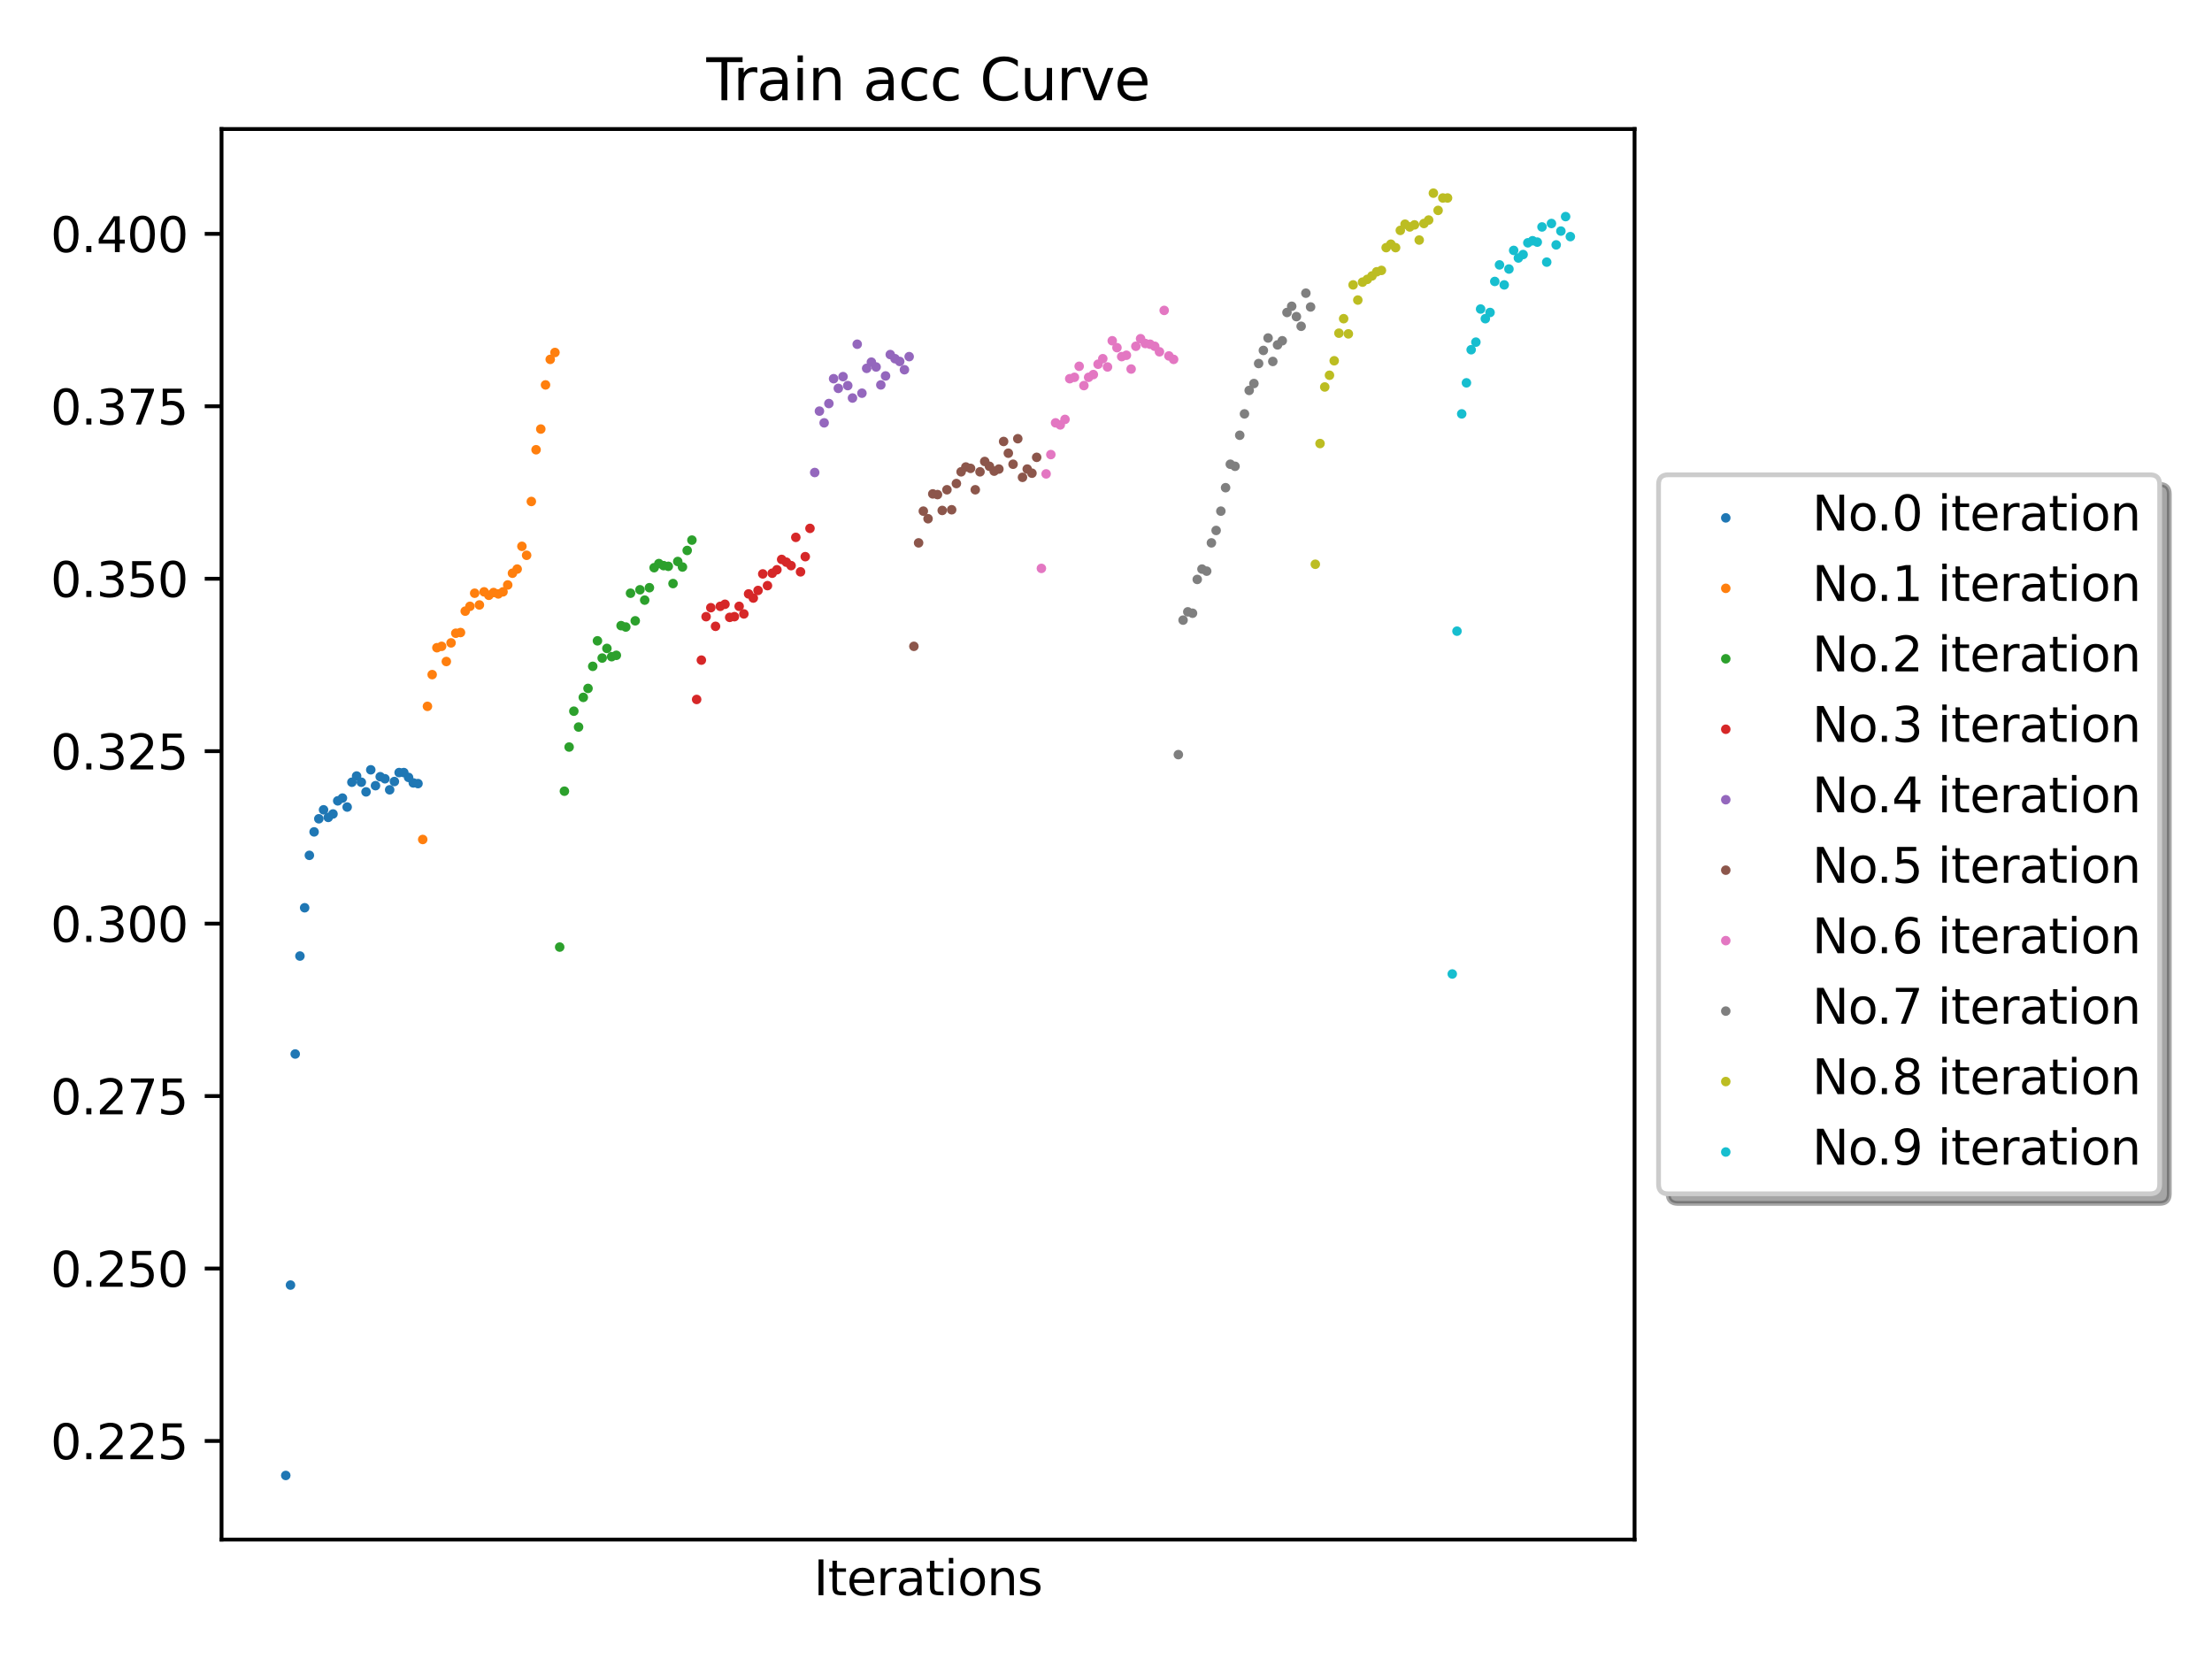 <?xml version="1.0" encoding="utf-8" standalone="no"?>
<!DOCTYPE svg PUBLIC "-//W3C//DTD SVG 1.1//EN"
        "http://www.w3.org/Graphics/SVG/1.1/DTD/svg11.dtd">
<svg xmlns:xlink="http://www.w3.org/1999/xlink" width="460.8pt" height="345.6pt" viewBox="0 0 460.8 345.6"
     xmlns="http://www.w3.org/2000/svg" version="1.1">
    <defs>
        <style type="text/css">*{stroke-linejoin: round; stroke-linecap: butt}</style>
    </defs>
    <g id="figure_1">
        <g id="patch_1">
            <path d="M 0 345.6
L 460.8 345.6 
L 460.8 0 
L 0 0 
z
" style="fill: #ffffff"/>
        </g>
        <g id="axes_1">
            <g id="patch_2">
                <path d="M 46.15 320.72
L 340.51 320.72 
L 340.51 26.88 
L 46.15 26.88 
z
" style="fill: #ffffff"/>
            </g>
            <g id="PathCollection_1">
                <defs>
                    <path id="me194a5b44a" d="M 0 0.5
C 0.133 0.5 0.26 0.447 0.354 0.354 
C 0.447 0.26 0.5 0.133 0.5 0 
C 0.5 -0.133 0.447 -0.26 0.354 -0.354 
C 0.26 -0.447 0.133 -0.5 0 -0.5 
C -0.133 -0.5 -0.26 -0.447 -0.354 -0.354 
C -0.447 -0.26 -0.5 -0.133 -0.5 0 
C -0.5 0.133 -0.447 0.26 -0.354 0.354 
C -0.26 0.447 -0.133 0.5 0 0.5 
z
" style="stroke: #1f77b4"/>
                </defs>
                <g clip-path="url(#p3a177c6b0a)">
                    <use xlink:href="#me194a5b44a" x="59.53" y="307.364" style="fill: #1f77b4; stroke: #1f77b4"/>
                    <use xlink:href="#me194a5b44a" x="60.514" y="267.704" style="fill: #1f77b4; stroke: #1f77b4"/>
                    <use xlink:href="#me194a5b44a" x="61.498" y="219.567" style="fill: #1f77b4; stroke: #1f77b4"/>
                    <use xlink:href="#me194a5b44a" x="62.481" y="199.162" style="fill: #1f77b4; stroke: #1f77b4"/>
                    <use xlink:href="#me194a5b44a" x="63.465" y="189.103" style="fill: #1f77b4; stroke: #1f77b4"/>
                    <use xlink:href="#me194a5b44a" x="64.449" y="178.183" style="fill: #1f77b4; stroke: #1f77b4"/>
                    <use xlink:href="#me194a5b44a" x="65.433" y="173.297" style="fill: #1f77b4; stroke: #1f77b4"/>
                    <use xlink:href="#me194a5b44a" x="66.417" y="170.567" style="fill: #1f77b4; stroke: #1f77b4"/>
                    <use xlink:href="#me194a5b44a" x="67.401" y="168.699" style="fill: #1f77b4; stroke: #1f77b4"/>
                    <use xlink:href="#me194a5b44a" x="68.384" y="170.279" style="fill: #1f77b4; stroke: #1f77b4"/>
                    <use xlink:href="#me194a5b44a" x="69.368" y="169.561" style="fill: #1f77b4; stroke: #1f77b4"/>
                    <use xlink:href="#me194a5b44a" x="70.352" y="166.831" style="fill: #1f77b4; stroke: #1f77b4"/>
                    <use xlink:href="#me194a5b44a" x="71.336" y="166.256" style="fill: #1f77b4; stroke: #1f77b4"/>
                    <use xlink:href="#me194a5b44a" x="72.32" y="168.124" style="fill: #1f77b4; stroke: #1f77b4"/>
                    <use xlink:href="#me194a5b44a" x="73.304" y="162.951" style="fill: #1f77b4; stroke: #1f77b4"/>
                    <use xlink:href="#me194a5b44a" x="74.287" y="161.658" style="fill: #1f77b4; stroke: #1f77b4"/>
                    <use xlink:href="#me194a5b44a" x="75.271" y="162.951" style="fill: #1f77b4; stroke: #1f77b4"/>
                    <use xlink:href="#me194a5b44a" x="76.255" y="164.963" style="fill: #1f77b4; stroke: #1f77b4"/>
                    <use xlink:href="#me194a5b44a" x="77.239" y="160.365" style="fill: #1f77b4; stroke: #1f77b4"/>
                    <use xlink:href="#me194a5b44a" x="78.223" y="163.67" style="fill: #1f77b4; stroke: #1f77b4"/>
                    <use xlink:href="#me194a5b44a" x="79.206" y="161.802" style="fill: #1f77b4; stroke: #1f77b4"/>
                    <use xlink:href="#me194a5b44a" x="80.19" y="162.233" style="fill: #1f77b4; stroke: #1f77b4"/>
                    <use xlink:href="#me194a5b44a" x="81.174" y="164.532" style="fill: #1f77b4; stroke: #1f77b4"/>
                    <use xlink:href="#me194a5b44a" x="82.158" y="162.807" style="fill: #1f77b4; stroke: #1f77b4"/>
                    <use xlink:href="#me194a5b44a" x="83.142" y="160.939" style="fill: #1f77b4; stroke: #1f77b4"/>
                    <use xlink:href="#me194a5b44a" x="84.126" y="160.939" style="fill: #1f77b4; stroke: #1f77b4"/>
                    <use xlink:href="#me194a5b44a" x="85.109" y="161.945" style="fill: #1f77b4; stroke: #1f77b4"/>
                    <use xlink:href="#me194a5b44a" x="86.093" y="163.095" style="fill: #1f77b4; stroke: #1f77b4"/>
                    <use xlink:href="#me194a5b44a" x="87.077" y="163.238" style="fill: #1f77b4; stroke: #1f77b4"/>
                </g>
            </g>
            <g id="PathCollection_2">
                <defs>
                    <path id="mb3696ad1f2" d="M 0 0.5
C 0.133 0.5 0.26 0.447 0.354 0.354 
C 0.447 0.26 0.5 0.133 0.5 0 
C 0.5 -0.133 0.447 -0.26 0.354 -0.354 
C 0.26 -0.447 0.133 -0.5 0 -0.5 
C -0.133 -0.5 -0.26 -0.447 -0.354 -0.354 
C -0.447 -0.26 -0.5 -0.133 -0.5 0 
C -0.5 0.133 -0.447 0.26 -0.354 0.354 
C -0.26 0.447 -0.133 0.5 0 0.5 
z
" style="stroke: #ff7f0e"/>
                </defs>
                <g clip-path="url(#p3a177c6b0a)">
                    <use xlink:href="#mb3696ad1f2" x="88.061" y="174.878" style="fill: #ff7f0e; stroke: #ff7f0e"/>
                    <use xlink:href="#mb3696ad1f2" x="89.045" y="147.145" style="fill: #ff7f0e; stroke: #ff7f0e"/>
                    <use xlink:href="#mb3696ad1f2" x="90.029" y="140.535" style="fill: #ff7f0e; stroke: #ff7f0e"/>
                    <use xlink:href="#mb3696ad1f2" x="91.012" y="134.931" style="fill: #ff7f0e; stroke: #ff7f0e"/>
                    <use xlink:href="#mb3696ad1f2" x="91.996" y="134.643" style="fill: #ff7f0e; stroke: #ff7f0e"/>
                    <use xlink:href="#mb3696ad1f2" x="92.98" y="137.805" style="fill: #ff7f0e; stroke: #ff7f0e"/>
                    <use xlink:href="#mb3696ad1f2" x="93.964" y="133.925" style="fill: #ff7f0e; stroke: #ff7f0e"/>
                    <use xlink:href="#mb3696ad1f2" x="94.948" y="131.913" style="fill: #ff7f0e; stroke: #ff7f0e"/>
                    <use xlink:href="#mb3696ad1f2" x="95.931" y="131.769" style="fill: #ff7f0e; stroke: #ff7f0e"/>
                    <use xlink:href="#mb3696ad1f2" x="96.915" y="127.315" style="fill: #ff7f0e; stroke: #ff7f0e"/>
                    <use xlink:href="#mb3696ad1f2" x="97.899" y="126.309" style="fill: #ff7f0e; stroke: #ff7f0e"/>
                    <use xlink:href="#mb3696ad1f2" x="98.883" y="123.579" style="fill: #ff7f0e; stroke: #ff7f0e"/>
                    <use xlink:href="#mb3696ad1f2" x="99.867" y="126.022" style="fill: #ff7f0e; stroke: #ff7f0e"/>
                    <use xlink:href="#mb3696ad1f2" x="100.851" y="123.292"
                         style="fill: #ff7f0e; stroke: #ff7f0e"/>
                    <use xlink:href="#mb3696ad1f2" x="101.834" y="124.01"
                         style="fill: #ff7f0e; stroke: #ff7f0e"/>
                    <use xlink:href="#mb3696ad1f2" x="102.818" y="123.435"
                         style="fill: #ff7f0e; stroke: #ff7f0e"/>
                    <use xlink:href="#mb3696ad1f2" x="103.802" y="123.723"
                         style="fill: #ff7f0e; stroke: #ff7f0e"/>
                    <use xlink:href="#mb3696ad1f2" x="104.786" y="123.292"
                         style="fill: #ff7f0e; stroke: #ff7f0e"/>
                    <use xlink:href="#mb3696ad1f2" x="105.77" y="121.855"
                         style="fill: #ff7f0e; stroke: #ff7f0e"/>
                    <use xlink:href="#mb3696ad1f2" x="106.754" y="119.412"
                         style="fill: #ff7f0e; stroke: #ff7f0e"/>
                    <use xlink:href="#mb3696ad1f2" x="107.737" y="118.55"
                         style="fill: #ff7f0e; stroke: #ff7f0e"/>
                    <use xlink:href="#mb3696ad1f2" x="108.721" y="113.808"
                         style="fill: #ff7f0e; stroke: #ff7f0e"/>
                    <use xlink:href="#mb3696ad1f2" x="109.705" y="115.676" style="fill: #ff7f0e; stroke: #ff7f0e"/>
                    <use xlink:href="#mb3696ad1f2" x="110.689" y="104.468"
                         style="fill: #ff7f0e; stroke: #ff7f0e"/>
                    <use xlink:href="#mb3696ad1f2" x="111.673" y="93.691" style="fill: #ff7f0e; stroke: #ff7f0e"/>
                    <use xlink:href="#mb3696ad1f2" x="112.656" y="89.38" style="fill: #ff7f0e; stroke: #ff7f0e"/>
                    <use xlink:href="#mb3696ad1f2" x="113.64" y="80.183" style="fill: #ff7f0e; stroke: #ff7f0e"/>
                    <use xlink:href="#mb3696ad1f2" x="114.624" y="74.867" style="fill: #ff7f0e; stroke: #ff7f0e"/>
                    <use xlink:href="#mb3696ad1f2" x="115.608" y="73.43" style="fill: #ff7f0e; stroke: #ff7f0e"/>
                </g>
            </g>
            <g id="PathCollection_3">
                <defs>
                    <path id="m006eaa0807" d="M 0 0.5
C 0.133 0.5 0.26 0.447 0.354 0.354 
C 0.447 0.26 0.5 0.133 0.5 0 
C 0.5 -0.133 0.447 -0.26 0.354 -0.354 
C 0.26 -0.447 0.133 -0.5 0 -0.5 
C -0.133 -0.5 -0.26 -0.447 -0.354 -0.354 
C -0.447 -0.26 -0.5 -0.133 -0.5 0 
C -0.5 0.133 -0.447 0.26 -0.354 0.354 
C -0.26 0.447 -0.133 0.5 0 0.5 
z
" style="stroke: #2ca02c"/>
                </defs>
                <g clip-path="url(#p3a177c6b0a)">
                    <use xlink:href="#m006eaa0807" x="116.592" y="197.294" style="fill: #2ca02c; stroke: #2ca02c"/>
                    <use xlink:href="#m006eaa0807" x="117.576" y="164.819"
                         style="fill: #2ca02c; stroke: #2ca02c"/>
                    <use xlink:href="#m006eaa0807" x="118.559" y="155.623" style="fill: #2ca02c; stroke: #2ca02c"/>
                    <use xlink:href="#m006eaa0807" x="119.543" y="148.151"
                         style="fill: #2ca02c; stroke: #2ca02c"/>
                    <use xlink:href="#m006eaa0807" x="120.527" y="151.456"
                         style="fill: #2ca02c; stroke: #2ca02c"/>
                    <use xlink:href="#m006eaa0807" x="121.511" y="145.277"
                         style="fill: #2ca02c; stroke: #2ca02c"/>
                    <use xlink:href="#m006eaa0807" x="122.495" y="143.409"
                         style="fill: #2ca02c; stroke: #2ca02c"/>
                    <use xlink:href="#m006eaa0807" x="123.479" y="138.81"
                         style="fill: #2ca02c; stroke: #2ca02c"/>
                    <use xlink:href="#m006eaa0807" x="124.462" y="133.494"
                         style="fill: #2ca02c; stroke: #2ca02c"/>
                    <use xlink:href="#m006eaa0807" x="125.446" y="137.086"
                         style="fill: #2ca02c; stroke: #2ca02c"/>
                    <use xlink:href="#m006eaa0807" x="126.43" y="135.074" style="fill: #2ca02c; stroke: #2ca02c"/>
                    <use xlink:href="#m006eaa0807" x="127.414" y="136.799"
                         style="fill: #2ca02c; stroke: #2ca02c"/>
                    <use xlink:href="#m006eaa0807" x="128.398" y="136.511"
                         style="fill: #2ca02c; stroke: #2ca02c"/>
                    <use xlink:href="#m006eaa0807" x="129.381" y="130.333"
                         style="fill: #2ca02c; stroke: #2ca02c"/>
                    <use xlink:href="#m006eaa0807" x="130.365" y="130.62"
                         style="fill: #2ca02c; stroke: #2ca02c"/>
                    <use xlink:href="#m006eaa0807" x="131.349" y="123.579"
                         style="fill: #2ca02c; stroke: #2ca02c"/>
                    <use xlink:href="#m006eaa0807" x="132.333" y="129.327"
                         style="fill: #2ca02c; stroke: #2ca02c"/>
                    <use xlink:href="#m006eaa0807" x="133.317" y="122.86"
                         style="fill: #2ca02c; stroke: #2ca02c"/>
                    <use xlink:href="#m006eaa0807" x="134.301" y="125.016"
                         style="fill: #2ca02c; stroke: #2ca02c"/>
                    <use xlink:href="#m006eaa0807" x="135.284" y="122.429"
                         style="fill: #2ca02c; stroke: #2ca02c"/>
                    <use xlink:href="#m006eaa0807" x="136.268" y="118.262"
                         style="fill: #2ca02c; stroke: #2ca02c"/>
                    <use xlink:href="#m006eaa0807" x="137.252" y="117.4"
                         style="fill: #2ca02c; stroke: #2ca02c"/>
                    <use xlink:href="#m006eaa0807" x="138.236" y="117.831" style="fill: #2ca02c; stroke: #2ca02c"/>
                    <use xlink:href="#m006eaa0807" x="139.22" y="117.975"
                         style="fill: #2ca02c; stroke: #2ca02c"/>
                    <use xlink:href="#m006eaa0807" x="140.204" y="121.567"
                         style="fill: #2ca02c; stroke: #2ca02c"/>
                    <use xlink:href="#m006eaa0807" x="141.187" y="116.969"
                         style="fill: #2ca02c; stroke: #2ca02c"/>
                    <use xlink:href="#m006eaa0807" x="142.171" y="118.119"
                         style="fill: #2ca02c; stroke: #2ca02c"/>
                    <use xlink:href="#m006eaa0807" x="143.155" y="114.67" style="fill: #2ca02c; stroke: #2ca02c"/>
                    <use xlink:href="#m006eaa0807" x="144.139" y="112.514" style="fill: #2ca02c; stroke: #2ca02c"/>
                </g>
            </g>
            <g id="PathCollection_4">
                <defs>
                    <path id="m49b103b5f0" d="M 0 0.5
C 0.133 0.5 0.26 0.447 0.354 0.354 
C 0.447 0.26 0.5 0.133 0.5 0 
C 0.5 -0.133 0.447 -0.26 0.354 -0.354 
C 0.26 -0.447 0.133 -0.5 0 -0.5 
C -0.133 -0.5 -0.26 -0.447 -0.354 -0.354 
C -0.447 -0.26 -0.5 -0.133 -0.5 0 
C -0.5 0.133 -0.447 0.26 -0.354 0.354 
C -0.26 0.447 -0.133 0.5 0 0.5 
z
" style="stroke: #d62728"/>
                </defs>
                <g clip-path="url(#p3a177c6b0a)">
                    <use xlink:href="#m49b103b5f0" x="145.123" y="145.708" style="fill: #d62728; stroke: #d62728"/>
                    <use xlink:href="#m49b103b5f0" x="146.106" y="137.517"
                         style="fill: #d62728; stroke: #d62728"/>
                    <use xlink:href="#m49b103b5f0" x="147.09" y="128.465"
                         style="fill: #d62728; stroke: #d62728"/>
                    <use xlink:href="#m49b103b5f0" x="148.074" y="126.596"
                         style="fill: #d62728; stroke: #d62728"/>
                    <use xlink:href="#m49b103b5f0" x="149.058" y="130.476"
                         style="fill: #d62728; stroke: #d62728"/>
                    <use xlink:href="#m49b103b5f0" x="150.042" y="126.309" style="fill: #d62728; stroke: #d62728"/>
                    <use xlink:href="#m49b103b5f0" x="151.026" y="125.878"
                         style="fill: #d62728; stroke: #d62728"/>
                    <use xlink:href="#m49b103b5f0" x="152.009" y="128.608"
                         style="fill: #d62728; stroke: #d62728"/>
                    <use xlink:href="#m49b103b5f0" x="152.993" y="128.465"
                         style="fill: #d62728; stroke: #d62728"/>
                    <use xlink:href="#m49b103b5f0" x="153.977" y="126.309" style="fill: #d62728; stroke: #d62728"/>
                    <use xlink:href="#m49b103b5f0" x="154.961" y="127.89"
                         style="fill: #d62728; stroke: #d62728"/>
                    <use xlink:href="#m49b103b5f0" x="155.945" y="123.723"
                         style="fill: #d62728; stroke: #d62728"/>
                    <use xlink:href="#m49b103b5f0" x="156.929" y="124.585"
                         style="fill: #d62728; stroke: #d62728"/>
                    <use xlink:href="#m49b103b5f0" x="157.912" y="123.004"
                         style="fill: #d62728; stroke: #d62728"/>
                    <use xlink:href="#m49b103b5f0" x="158.896" y="119.555"
                         style="fill: #d62728; stroke: #d62728"/>
                    <use xlink:href="#m49b103b5f0" x="159.88" y="121.998" style="fill: #d62728; stroke: #d62728"/>
                    <use xlink:href="#m49b103b5f0" x="160.864" y="119.412"
                         style="fill: #d62728; stroke: #d62728"/>
                    <use xlink:href="#m49b103b5f0" x="161.848" y="118.693"
                         style="fill: #d62728; stroke: #d62728"/>
                    <use xlink:href="#m49b103b5f0" x="162.831" y="116.538"
                         style="fill: #d62728; stroke: #d62728"/>
                    <use xlink:href="#m49b103b5f0" x="163.815" y="117.113" style="fill: #d62728; stroke: #d62728"/>
                    <use xlink:href="#m49b103b5f0" x="164.799" y="117.831" style="fill: #d62728; stroke: #d62728"/>
                    <use xlink:href="#m49b103b5f0" x="165.783" y="111.94"
                         style="fill: #d62728; stroke: #d62728"/>
                    <use xlink:href="#m49b103b5f0" x="166.767" y="119.124"
                         style="fill: #d62728; stroke: #d62728"/>
                    <use xlink:href="#m49b103b5f0" x="167.751" y="115.963"
                         style="fill: #d62728; stroke: #d62728"/>
                    <use xlink:href="#m49b103b5f0" x="168.734" y="110.072"
                         style="fill: #d62728; stroke: #d62728"/>
                </g>
            </g>
            <g id="PathCollection_5">
                <defs>
                    <path id="me60d7c44ae" d="M 0 0.5
C 0.133 0.5 0.26 0.447 0.354 0.354 
C 0.447 0.26 0.5 0.133 0.5 0 
C 0.5 -0.133 0.447 -0.26 0.354 -0.354 
C 0.26 -0.447 0.133 -0.5 0 -0.5 
C -0.133 -0.5 -0.26 -0.447 -0.354 -0.354 
C -0.447 -0.26 -0.5 -0.133 -0.5 0 
C -0.5 0.133 -0.447 0.26 -0.354 0.354 
C -0.26 0.447 -0.133 0.5 0 0.5 
z
" style="stroke: #9467bd"/>
                </defs>
                <g clip-path="url(#p3a177c6b0a)">
                    <use xlink:href="#me60d7c44ae" x="169.718" y="98.432" style="fill: #9467bd; stroke: #9467bd"/>
                    <use xlink:href="#me60d7c44ae" x="170.702" y="85.644" style="fill: #9467bd; stroke: #9467bd"/>
                    <use xlink:href="#me60d7c44ae" x="171.686" y="88.086" style="fill: #9467bd; stroke: #9467bd"/>
                    <use xlink:href="#me60d7c44ae" x="172.67" y="84.063" style="fill: #9467bd; stroke: #9467bd"/>
                    <use xlink:href="#me60d7c44ae" x="173.654" y="78.89" style="fill: #9467bd; stroke: #9467bd"/>
                    <use xlink:href="#me60d7c44ae" x="174.637" y="80.902" style="fill: #9467bd; stroke: #9467bd"/>
                    <use xlink:href="#me60d7c44ae" x="175.621" y="78.459" style="fill: #9467bd; stroke: #9467bd"/>
                    <use xlink:href="#me60d7c44ae" x="176.605" y="80.327" style="fill: #9467bd; stroke: #9467bd"/>
                    <use xlink:href="#me60d7c44ae" x="177.589" y="82.914" style="fill: #9467bd; stroke: #9467bd"/>
                    <use xlink:href="#me60d7c44ae" x="178.573" y="71.705" style="fill: #9467bd; stroke: #9467bd"/>
                    <use xlink:href="#me60d7c44ae" x="179.556" y="81.908" style="fill: #9467bd; stroke: #9467bd"/>
                    <use xlink:href="#me60d7c44ae" x="180.54" y="76.735" style="fill: #9467bd; stroke: #9467bd"/>
                    <use xlink:href="#me60d7c44ae" x="181.524" y="75.441" style="fill: #9467bd; stroke: #9467bd"/>
                    <use xlink:href="#me60d7c44ae" x="182.508" y="76.447" style="fill: #9467bd; stroke: #9467bd"/>
                    <use xlink:href="#me60d7c44ae" x="183.492" y="80.183" style="fill: #9467bd; stroke: #9467bd"/>
                    <use xlink:href="#me60d7c44ae" x="184.476" y="78.315" style="fill: #9467bd; stroke: #9467bd"/>
                    <use xlink:href="#me60d7c44ae" x="185.459" y="73.861" style="fill: #9467bd; stroke: #9467bd"/>
                    <use xlink:href="#me60d7c44ae" x="186.443" y="74.723" style="fill: #9467bd; stroke: #9467bd"/>
                    <use xlink:href="#me60d7c44ae" x="187.427" y="75.298" style="fill: #9467bd; stroke: #9467bd"/>
                    <use xlink:href="#me60d7c44ae" x="188.411" y="77.022" style="fill: #9467bd; stroke: #9467bd"/>
                    <use xlink:href="#me60d7c44ae" x="189.395" y="74.292" style="fill: #9467bd; stroke: #9467bd"/>
                </g>
            </g>
            <g id="PathCollection_6">
                <defs>
                    <path id="m0007167cc5" d="M 0 0.5
C 0.133 0.5 0.26 0.447 0.354 0.354 
C 0.447 0.26 0.5 0.133 0.5 0 
C 0.5 -0.133 0.447 -0.26 0.354 -0.354 
C 0.26 -0.447 0.133 -0.5 0 -0.5 
C -0.133 -0.5 -0.26 -0.447 -0.354 -0.354 
C -0.447 -0.26 -0.5 -0.133 -0.5 0 
C -0.5 0.133 -0.447 0.26 -0.354 0.354 
C -0.26 0.447 -0.133 0.5 0 0.5 
z
" style="stroke: #8c564b"/>
                </defs>
                <g clip-path="url(#p3a177c6b0a)">
                    <use xlink:href="#m0007167cc5" x="190.379" y="134.643"
                         style="fill: #8c564b; stroke: #8c564b"/>
                    <use xlink:href="#m0007167cc5" x="191.362" y="113.089"
                         style="fill: #8c564b; stroke: #8c564b"/>
                    <use xlink:href="#m0007167cc5" x="192.346" y="106.479"
                         style="fill: #8c564b; stroke: #8c564b"/>
                    <use xlink:href="#m0007167cc5" x="193.33" y="108.06" style="fill: #8c564b; stroke: #8c564b"/>
                    <use xlink:href="#m0007167cc5" x="194.314" y="102.887"
                         style="fill: #8c564b; stroke: #8c564b"/>
                    <use xlink:href="#m0007167cc5" x="195.298" y="103.031"
                         style="fill: #8c564b; stroke: #8c564b"/>
                    <use xlink:href="#m0007167cc5" x="196.281" y="106.336"
                         style="fill: #8c564b; stroke: #8c564b"/>
                    <use xlink:href="#m0007167cc5" x="197.265" y="102.025"
                         style="fill: #8c564b; stroke: #8c564b"/>
                    <use xlink:href="#m0007167cc5" x="198.249" y="106.192"
                         style="fill: #8c564b; stroke: #8c564b"/>
                    <use xlink:href="#m0007167cc5" x="199.233" y="100.732"
                         style="fill: #8c564b; stroke: #8c564b"/>
                    <use xlink:href="#m0007167cc5" x="200.217" y="98.289" style="fill: #8c564b; stroke: #8c564b"/>
                    <use xlink:href="#m0007167cc5" x="201.201" y="97.283" style="fill: #8c564b; stroke: #8c564b"/>
                    <use xlink:href="#m0007167cc5" x="202.184" y="97.57" style="fill: #8c564b; stroke: #8c564b"/>
                    <use xlink:href="#m0007167cc5" x="203.168" y="102.025"
                         style="fill: #8c564b; stroke: #8c564b"/>
                    <use xlink:href="#m0007167cc5" x="204.152" y="98.289" style="fill: #8c564b; stroke: #8c564b"/>
                    <use xlink:href="#m0007167cc5" x="205.136" y="96.133" style="fill: #8c564b; stroke: #8c564b"/>
                    <use xlink:href="#m0007167cc5" x="206.12" y="97.139" style="fill: #8c564b; stroke: #8c564b"/>
                    <use xlink:href="#m0007167cc5" x="207.104" y="98.145" style="fill: #8c564b; stroke: #8c564b"/>
                    <use xlink:href="#m0007167cc5" x="208.087" y="97.714" style="fill: #8c564b; stroke: #8c564b"/>
                    <use xlink:href="#m0007167cc5" x="209.071" y="91.966" style="fill: #8c564b; stroke: #8c564b"/>
                    <use xlink:href="#m0007167cc5" x="210.055" y="94.409" style="fill: #8c564b; stroke: #8c564b"/>
                    <use xlink:href="#m0007167cc5" x="211.039" y="96.708" style="fill: #8c564b; stroke: #8c564b"/>
                    <use xlink:href="#m0007167cc5" x="212.023" y="91.391" style="fill: #8c564b; stroke: #8c564b"/>
                    <use xlink:href="#m0007167cc5" x="213.006" y="99.438" style="fill: #8c564b; stroke: #8c564b"/>
                    <use xlink:href="#m0007167cc5" x="213.99" y="97.714" style="fill: #8c564b; stroke: #8c564b"/>
                    <use xlink:href="#m0007167cc5" x="214.974" y="98.576" style="fill: #8c564b; stroke: #8c564b"/>
                    <use xlink:href="#m0007167cc5" x="215.958" y="95.271" style="fill: #8c564b; stroke: #8c564b"/>
                </g>
            </g>
            <g id="PathCollection_7">
                <defs>
                    <path id="mfe0ce1255f" d="M 0 0.5
C 0.133 0.5 0.26 0.447 0.354 0.354 
C 0.447 0.26 0.5 0.133 0.5 0 
C 0.5 -0.133 0.447 -0.26 0.354 -0.354 
C 0.26 -0.447 0.133 -0.5 0 -0.5 
C -0.133 -0.5 -0.26 -0.447 -0.354 -0.354 
C -0.447 -0.26 -0.5 -0.133 -0.5 0 
C -0.5 0.133 -0.447 0.26 -0.354 0.354 
C -0.26 0.447 -0.133 0.5 0 0.5 
z
" style="stroke: #e377c2"/>
                </defs>
                <g clip-path="url(#p3a177c6b0a)">
                    <use xlink:href="#mfe0ce1255f" x="216.942" y="118.406"
                         style="fill: #e377c2; stroke: #e377c2"/>
                    <use xlink:href="#mfe0ce1255f" x="217.926" y="98.72" style="fill: #e377c2; stroke: #e377c2"/>
                    <use xlink:href="#mfe0ce1255f" x="218.909" y="94.696" style="fill: #e377c2; stroke: #e377c2"/>
                    <use xlink:href="#mfe0ce1255f" x="219.893" y="88.086" style="fill: #e377c2; stroke: #e377c2"/>
                    <use xlink:href="#mfe0ce1255f" x="220.877" y="88.518" style="fill: #e377c2; stroke: #e377c2"/>
                    <use xlink:href="#mfe0ce1255f" x="221.861" y="87.368" style="fill: #e377c2; stroke: #e377c2"/>
                    <use xlink:href="#mfe0ce1255f" x="222.845" y="78.89" style="fill: #e377c2; stroke: #e377c2"/>
                    <use xlink:href="#mfe0ce1255f" x="223.829" y="78.603" style="fill: #e377c2; stroke: #e377c2"/>
                    <use xlink:href="#mfe0ce1255f" x="224.812" y="76.304" style="fill: #e377c2; stroke: #e377c2"/>
                    <use xlink:href="#mfe0ce1255f" x="225.796" y="80.327" style="fill: #e377c2; stroke: #e377c2"/>
                    <use xlink:href="#mfe0ce1255f" x="226.78" y="78.603" style="fill: #e377c2; stroke: #e377c2"/>
                    <use xlink:href="#mfe0ce1255f" x="227.764" y="78.028" style="fill: #e377c2; stroke: #e377c2"/>
                    <use xlink:href="#mfe0ce1255f" x="228.748" y="75.872" style="fill: #e377c2; stroke: #e377c2"/>
                    <use xlink:href="#mfe0ce1255f" x="229.731" y="74.723" style="fill: #e377c2; stroke: #e377c2"/>
                    <use xlink:href="#mfe0ce1255f" x="230.715" y="76.447" style="fill: #e377c2; stroke: #e377c2"/>
                    <use xlink:href="#mfe0ce1255f" x="231.699" y="70.987" style="fill: #e377c2; stroke: #e377c2"/>
                    <use xlink:href="#mfe0ce1255f" x="232.683" y="72.424" style="fill: #e377c2; stroke: #e377c2"/>
                    <use xlink:href="#mfe0ce1255f" x="233.667" y="74.292" style="fill: #e377c2; stroke: #e377c2"/>
                    <use xlink:href="#mfe0ce1255f" x="234.651" y="74.004" style="fill: #e377c2; stroke: #e377c2"/>
                    <use xlink:href="#mfe0ce1255f" x="235.634" y="76.878" style="fill: #e377c2; stroke: #e377c2"/>
                    <use xlink:href="#mfe0ce1255f" x="236.618" y="72.136" style="fill: #e377c2; stroke: #e377c2"/>
                    <use xlink:href="#mfe0ce1255f" x="237.602" y="70.556" style="fill: #e377c2; stroke: #e377c2"/>
                    <use xlink:href="#mfe0ce1255f" x="238.586" y="71.562" style="fill: #e377c2; stroke: #e377c2"/>
                    <use xlink:href="#mfe0ce1255f" x="239.57" y="71.705" style="fill: #e377c2; stroke: #e377c2"/>
                    <use xlink:href="#mfe0ce1255f" x="240.554" y="72.136" style="fill: #e377c2; stroke: #e377c2"/>
                    <use xlink:href="#mfe0ce1255f" x="241.537" y="73.286" style="fill: #e377c2; stroke: #e377c2"/>
                    <use xlink:href="#mfe0ce1255f" x="242.521" y="64.664" style="fill: #e377c2; stroke: #e377c2"/>
                    <use xlink:href="#mfe0ce1255f" x="243.505" y="74.148" style="fill: #e377c2; stroke: #e377c2"/>
                    <use xlink:href="#mfe0ce1255f" x="244.489" y="74.867" style="fill: #e377c2; stroke: #e377c2"/>
                </g>
            </g>
            <g id="PathCollection_8">
                <defs>
                    <path id="m70eec7cb21" d="M 0 0.5
C 0.133 0.5 0.26 0.447 0.354 0.354 
C 0.447 0.26 0.5 0.133 0.5 0 
C 0.5 -0.133 0.447 -0.26 0.354 -0.354 
C 0.26 -0.447 0.133 -0.5 0 -0.5 
C -0.133 -0.5 -0.26 -0.447 -0.354 -0.354 
C -0.447 -0.26 -0.5 -0.133 -0.5 0 
C -0.5 0.133 -0.447 0.26 -0.354 0.354 
C -0.26 0.447 -0.133 0.5 0 0.5 
z
" style="stroke: #7f7f7f"/>
                </defs>
                <g clip-path="url(#p3a177c6b0a)">
                    <use xlink:href="#m70eec7cb21" x="245.473" y="157.203"
                         style="fill: #7f7f7f; stroke: #7f7f7f"/>
                    <use xlink:href="#m70eec7cb21" x="246.456" y="129.183"
                         style="fill: #7f7f7f; stroke: #7f7f7f"/>
                    <use xlink:href="#m70eec7cb21" x="247.44" y="127.459"
                         style="fill: #7f7f7f; stroke: #7f7f7f"/>
                    <use xlink:href="#m70eec7cb21" x="248.424" y="127.746"
                         style="fill: #7f7f7f; stroke: #7f7f7f"/>
                    <use xlink:href="#m70eec7cb21" x="249.408" y="120.705"
                         style="fill: #7f7f7f; stroke: #7f7f7f"/>
                    <use xlink:href="#m70eec7cb21" x="250.392" y="118.55"
                         style="fill: #7f7f7f; stroke: #7f7f7f"/>
                    <use xlink:href="#m70eec7cb21" x="251.376" y="118.981"
                         style="fill: #7f7f7f; stroke: #7f7f7f"/>
                    <use xlink:href="#m70eec7cb21" x="252.359" y="113.089"
                         style="fill: #7f7f7f; stroke: #7f7f7f"/>
                    <use xlink:href="#m70eec7cb21" x="253.343" y="110.503"
                         style="fill: #7f7f7f; stroke: #7f7f7f"/>
                    <use xlink:href="#m70eec7cb21" x="254.327" y="106.479"
                         style="fill: #7f7f7f; stroke: #7f7f7f"/>
                    <use xlink:href="#m70eec7cb21" x="255.311" y="101.594"
                         style="fill: #7f7f7f; stroke: #7f7f7f"/>
                    <use xlink:href="#m70eec7cb21" x="256.295" y="96.708" style="fill: #7f7f7f; stroke: #7f7f7f"/>
                    <use xlink:href="#m70eec7cb21" x="257.279" y="97.139" style="fill: #7f7f7f; stroke: #7f7f7f"/>
                    <use xlink:href="#m70eec7cb21" x="258.262" y="90.673" style="fill: #7f7f7f; stroke: #7f7f7f"/>
                    <use xlink:href="#m70eec7cb21" x="259.246" y="86.218" style="fill: #7f7f7f; stroke: #7f7f7f"/>
                    <use xlink:href="#m70eec7cb21" x="260.23" y="81.333" style="fill: #7f7f7f; stroke: #7f7f7f"/>
                    <use xlink:href="#m70eec7cb21" x="261.214" y="79.896" style="fill: #7f7f7f; stroke: #7f7f7f"/>
                    <use xlink:href="#m70eec7cb21" x="262.198" y="75.729" style="fill: #7f7f7f; stroke: #7f7f7f"/>
                    <use xlink:href="#m70eec7cb21" x="263.181" y="72.999" style="fill: #7f7f7f; stroke: #7f7f7f"/>
                    <use xlink:href="#m70eec7cb21" x="264.165" y="70.412" style="fill: #7f7f7f; stroke: #7f7f7f"/>
                    <use xlink:href="#m70eec7cb21" x="265.149" y="75.298" style="fill: #7f7f7f; stroke: #7f7f7f"/>
                    <use xlink:href="#m70eec7cb21" x="266.133" y="71.849" style="fill: #7f7f7f; stroke: #7f7f7f"/>
                    <use xlink:href="#m70eec7cb21" x="267.117" y="70.987" style="fill: #7f7f7f; stroke: #7f7f7f"/>
                    <use xlink:href="#m70eec7cb21" x="268.101" y="65.095" style="fill: #7f7f7f; stroke: #7f7f7f"/>
                    <use xlink:href="#m70eec7cb21" x="269.084" y="63.802" style="fill: #7f7f7f; stroke: #7f7f7f"/>
                    <use xlink:href="#m70eec7cb21" x="270.068" y="65.958" style="fill: #7f7f7f; stroke: #7f7f7f"/>
                    <use xlink:href="#m70eec7cb21" x="271.052" y="67.969" style="fill: #7f7f7f; stroke: #7f7f7f"/>
                    <use xlink:href="#m70eec7cb21" x="272.036" y="61.072" style="fill: #7f7f7f; stroke: #7f7f7f"/>
                    <use xlink:href="#m70eec7cb21" x="273.02" y="63.946" style="fill: #7f7f7f; stroke: #7f7f7f"/>
                </g>
            </g>
            <g id="PathCollection_9">
                <defs>
                    <path id="m3a85b5c8b7" d="M 0 0.5
C 0.133 0.5 0.26 0.447 0.354 0.354 
C 0.447 0.26 0.5 0.133 0.5 0 
C 0.5 -0.133 0.447 -0.26 0.354 -0.354 
C 0.26 -0.447 0.133 -0.5 0 -0.5 
C -0.133 -0.5 -0.26 -0.447 -0.354 -0.354 
C -0.447 -0.26 -0.5 -0.133 -0.5 0 
C -0.5 0.133 -0.447 0.26 -0.354 0.354 
C -0.26 0.447 -0.133 0.5 0 0.5 
z
" style="stroke: #bcbd22"/>
                </defs>
                <g clip-path="url(#p3a177c6b0a)">
                    <use xlink:href="#m3a85b5c8b7" x="274.004" y="117.544"
                         style="fill: #bcbd22; stroke: #bcbd22"/>
                    <use xlink:href="#m3a85b5c8b7" x="274.987" y="92.397" style="fill: #bcbd22; stroke: #bcbd22"/>
                    <use xlink:href="#m3a85b5c8b7" x="275.971" y="80.614" style="fill: #bcbd22; stroke: #bcbd22"/>
                    <use xlink:href="#m3a85b5c8b7" x="276.955" y="78.172" style="fill: #bcbd22; stroke: #bcbd22"/>
                    <use xlink:href="#m3a85b5c8b7" x="277.939" y="75.154" style="fill: #bcbd22; stroke: #bcbd22"/>
                    <use xlink:href="#m3a85b5c8b7" x="278.923" y="69.406" style="fill: #bcbd22; stroke: #bcbd22"/>
                    <use xlink:href="#m3a85b5c8b7" x="279.906" y="66.389" style="fill: #bcbd22; stroke: #bcbd22"/>
                    <use xlink:href="#m3a85b5c8b7" x="280.89" y="69.55" style="fill: #bcbd22; stroke: #bcbd22"/>
                    <use xlink:href="#m3a85b5c8b7" x="281.874" y="59.348" style="fill: #bcbd22; stroke: #bcbd22"/>
                    <use xlink:href="#m3a85b5c8b7" x="282.858" y="62.509" style="fill: #bcbd22; stroke: #bcbd22"/>
                    <use xlink:href="#m3a85b5c8b7" x="283.842" y="58.773" style="fill: #bcbd22; stroke: #bcbd22"/>
                    <use xlink:href="#m3a85b5c8b7" x="284.826" y="58.198" style="fill: #bcbd22; stroke: #bcbd22"/>
                    <use xlink:href="#m3a85b5c8b7" x="285.809" y="57.48" style="fill: #bcbd22; stroke: #bcbd22"/>
                    <use xlink:href="#m3a85b5c8b7" x="286.793" y="56.617" style="fill: #bcbd22; stroke: #bcbd22"/>
                    <use xlink:href="#m3a85b5c8b7" x="287.777" y="56.33" style="fill: #bcbd22; stroke: #bcbd22"/>
                    <use xlink:href="#m3a85b5c8b7" x="288.761" y="51.588" style="fill: #bcbd22; stroke: #bcbd22"/>
                    <use xlink:href="#m3a85b5c8b7" x="289.745" y="50.87" style="fill: #bcbd22; stroke: #bcbd22"/>
                    <use xlink:href="#m3a85b5c8b7" x="290.729" y="51.588" style="fill: #bcbd22; stroke: #bcbd22"/>
                    <use xlink:href="#m3a85b5c8b7" x="291.712" y="47.996" style="fill: #bcbd22; stroke: #bcbd22"/>
                    <use xlink:href="#m3a85b5c8b7" x="292.696" y="46.703" style="fill: #bcbd22; stroke: #bcbd22"/>
                    <use xlink:href="#m3a85b5c8b7" x="293.68" y="47.277" style="fill: #bcbd22; stroke: #bcbd22"/>
                    <use xlink:href="#m3a85b5c8b7" x="294.664" y="46.846" style="fill: #bcbd22; stroke: #bcbd22"/>
                    <use xlink:href="#m3a85b5c8b7" x="295.648" y="50.008" style="fill: #bcbd22; stroke: #bcbd22"/>
                    <use xlink:href="#m3a85b5c8b7" x="296.631" y="46.559" style="fill: #bcbd22; stroke: #bcbd22"/>
                    <use xlink:href="#m3a85b5c8b7" x="297.615" y="45.84" style="fill: #bcbd22; stroke: #bcbd22"/>
                    <use xlink:href="#m3a85b5c8b7" x="298.599" y="40.236" style="fill: #bcbd22; stroke: #bcbd22"/>
                    <use xlink:href="#m3a85b5c8b7" x="299.583" y="43.829" style="fill: #bcbd22; stroke: #bcbd22"/>
                    <use xlink:href="#m3a85b5c8b7" x="300.567" y="41.242" style="fill: #bcbd22; stroke: #bcbd22"/>
                    <use xlink:href="#m3a85b5c8b7" x="301.551" y="41.242" style="fill: #bcbd22; stroke: #bcbd22"/>
                </g>
            </g>
            <g id="PathCollection_10">
                <defs>
                    <path id="ma3b6f45085" d="M 0 0.5
C 0.133 0.5 0.26 0.447 0.354 0.354 
C 0.447 0.26 0.5 0.133 0.5 0 
C 0.5 -0.133 0.447 -0.26 0.354 -0.354 
C 0.26 -0.447 0.133 -0.5 0 -0.5 
C -0.133 -0.5 -0.26 -0.447 -0.354 -0.354 
C -0.447 -0.26 -0.5 -0.133 -0.5 0 
C -0.5 0.133 -0.447 0.26 -0.354 0.354 
C -0.26 0.447 -0.133 0.5 0 0.5 
z
" style="stroke: #17becf"/>
                </defs>
                <g clip-path="url(#p3a177c6b0a)">
                    <use xlink:href="#ma3b6f45085" x="302.534" y="202.898"
                         style="fill: #17becf; stroke: #17becf"/>
                    <use xlink:href="#ma3b6f45085" x="303.518" y="131.482"
                         style="fill: #17becf; stroke: #17becf"/>
                    <use xlink:href="#ma3b6f45085" x="304.502" y="86.218" style="fill: #17becf; stroke: #17becf"/>
                    <use xlink:href="#ma3b6f45085" x="305.486" y="79.752" style="fill: #17becf; stroke: #17becf"/>
                    <use xlink:href="#ma3b6f45085" x="306.47" y="72.855" style="fill: #17becf; stroke: #17becf"/>
                    <use xlink:href="#ma3b6f45085" x="307.454" y="71.274" style="fill: #17becf; stroke: #17becf"/>
                    <use xlink:href="#ma3b6f45085" x="308.437" y="64.377" style="fill: #17becf; stroke: #17becf"/>
                    <use xlink:href="#ma3b6f45085" x="309.421" y="66.389" style="fill: #17becf; stroke: #17becf"/>
                    <use xlink:href="#ma3b6f45085" x="310.405" y="65.095" style="fill: #17becf; stroke: #17becf"/>
                    <use xlink:href="#ma3b6f45085" x="311.389" y="58.629" style="fill: #17becf; stroke: #17becf"/>
                    <use xlink:href="#ma3b6f45085" x="312.373" y="55.181" style="fill: #17becf; stroke: #17becf"/>
                    <use xlink:href="#ma3b6f45085" x="313.356" y="59.348" style="fill: #17becf; stroke: #17becf"/>
                    <use xlink:href="#ma3b6f45085" x="314.34" y="56.043" style="fill: #17becf; stroke: #17becf"/>
                    <use xlink:href="#ma3b6f45085" x="315.324" y="52.163" style="fill: #17becf; stroke: #17becf"/>
                    <use xlink:href="#ma3b6f45085" x="316.308" y="53.744" style="fill: #17becf; stroke: #17becf"/>
                    <use xlink:href="#ma3b6f45085" x="317.292" y="53.025" style="fill: #17becf; stroke: #17becf"/>
                    <use xlink:href="#ma3b6f45085" x="318.276" y="50.582" style="fill: #17becf; stroke: #17becf"/>
                    <use xlink:href="#ma3b6f45085" x="319.259" y="50.151" style="fill: #17becf; stroke: #17becf"/>
                    <use xlink:href="#ma3b6f45085" x="320.243" y="50.439" style="fill: #17becf; stroke: #17becf"/>
                    <use xlink:href="#ma3b6f45085" x="321.227" y="47.277" style="fill: #17becf; stroke: #17becf"/>
                    <use xlink:href="#ma3b6f45085" x="322.211" y="54.606" style="fill: #17becf; stroke: #17becf"/>
                    <use xlink:href="#ma3b6f45085" x="323.195" y="46.559" style="fill: #17becf; stroke: #17becf"/>
                    <use xlink:href="#ma3b6f45085" x="324.179" y="51.013" style="fill: #17becf; stroke: #17becf"/>
                    <use xlink:href="#ma3b6f45085" x="325.162" y="48.14" style="fill: #17becf; stroke: #17becf"/>
                    <use xlink:href="#ma3b6f45085" x="326.146" y="45.122" style="fill: #17becf; stroke: #17becf"/>
                    <use xlink:href="#ma3b6f45085" x="327.13" y="49.289" style="fill: #17becf; stroke: #17becf"/>
                </g>
            </g>
            <g id="matplotlib.axis_1">
                <g id="text_1">
                    <!-- Iterations -->
                    <g transform="translate(169.517 332.318)scale(0.1 -0.1)">
                        <defs>
                            <path id="DejaVuSans-49" d="M 628 4666
L 1259 4666 
L 1259 0 
L 628 0 
L 628 4666 
z
" transform="scale(0.016)"/>
                            <path id="DejaVuSans-74" d="M 1172 4494
L 1172 3500 
L 2356 3500 
L 2356 3053 
L 1172 3053 
L 1172 1153 
Q 1172 725 1289 603 
Q 1406 481 1766 481 
L 2356 481 
L 2356 0 
L 1766 0 
Q 1100 0 847 248 
Q 594 497 594 1153 
L 594 3053 
L 172 3053 
L 172 3500 
L 594 3500 
L 594 4494 
L 1172 4494 
z
" transform="scale(0.016)"/>
                            <path id="DejaVuSans-65" d="M 3597 1894
L 3597 1613 
L 953 1613 
Q 991 1019 1311 708 
Q 1631 397 2203 397 
Q 2534 397 2845 478 
Q 3156 559 3463 722 
L 3463 178 
Q 3153 47 2828 -22 
Q 2503 -91 2169 -91 
Q 1331 -91 842 396 
Q 353 884 353 1716 
Q 353 2575 817 3079 
Q 1281 3584 2069 3584 
Q 2775 3584 3186 3129 
Q 3597 2675 3597 1894 
z
M 3022 2063 
Q 3016 2534 2758 2815 
Q 2500 3097 2075 3097 
Q 1594 3097 1305 2825 
Q 1016 2553 972 2059 
L 3022 2063 
z
" transform="scale(0.016)"/>
                            <path id="DejaVuSans-72" d="M 2631 2963
Q 2534 3019 2420 3045 
Q 2306 3072 2169 3072 
Q 1681 3072 1420 2755 
Q 1159 2438 1159 1844 
L 1159 0 
L 581 0 
L 581 3500 
L 1159 3500 
L 1159 2956 
Q 1341 3275 1631 3429 
Q 1922 3584 2338 3584 
Q 2397 3584 2469 3576 
Q 2541 3569 2628 3553 
L 2631 2963 
z
" transform="scale(0.016)"/>
                            <path id="DejaVuSans-61" d="M 2194 1759
Q 1497 1759 1228 1600 
Q 959 1441 959 1056 
Q 959 750 1161 570 
Q 1363 391 1709 391 
Q 2188 391 2477 730 
Q 2766 1069 2766 1631 
L 2766 1759 
L 2194 1759 
z
M 3341 1997 
L 3341 0 
L 2766 0 
L 2766 531 
Q 2569 213 2275 61 
Q 1981 -91 1556 -91 
Q 1019 -91 701 211 
Q 384 513 384 1019 
Q 384 1609 779 1909 
Q 1175 2209 1959 2209 
L 2766 2209 
L 2766 2266 
Q 2766 2663 2505 2880 
Q 2244 3097 1772 3097 
Q 1472 3097 1187 3025 
Q 903 2953 641 2809 
L 641 3341 
Q 956 3463 1253 3523 
Q 1550 3584 1831 3584 
Q 2591 3584 2966 3190 
Q 3341 2797 3341 1997 
z
" transform="scale(0.016)"/>
                            <path id="DejaVuSans-69" d="M 603 3500
L 1178 3500 
L 1178 0 
L 603 0 
L 603 3500 
z
M 603 4863 
L 1178 4863 
L 1178 4134 
L 603 4134 
L 603 4863 
z
" transform="scale(0.016)"/>
                            <path id="DejaVuSans-6f" d="M 1959 3097
Q 1497 3097 1228 2736 
Q 959 2375 959 1747 
Q 959 1119 1226 758 
Q 1494 397 1959 397 
Q 2419 397 2687 759 
Q 2956 1122 2956 1747 
Q 2956 2369 2687 2733 
Q 2419 3097 1959 3097 
z
M 1959 3584 
Q 2709 3584 3137 3096 
Q 3566 2609 3566 1747 
Q 3566 888 3137 398 
Q 2709 -91 1959 -91 
Q 1206 -91 779 398 
Q 353 888 353 1747 
Q 353 2609 779 3096 
Q 1206 3584 1959 3584 
z
" transform="scale(0.016)"/>
                            <path id="DejaVuSans-6e" d="M 3513 2113
L 3513 0 
L 2938 0 
L 2938 2094 
Q 2938 2591 2744 2837 
Q 2550 3084 2163 3084 
Q 1697 3084 1428 2787 
Q 1159 2491 1159 1978 
L 1159 0 
L 581 0 
L 581 3500 
L 1159 3500 
L 1159 2956 
Q 1366 3272 1645 3428 
Q 1925 3584 2291 3584 
Q 2894 3584 3203 3211 
Q 3513 2838 3513 2113 
z
" transform="scale(0.016)"/>
                            <path id="DejaVuSans-73" d="M 2834 3397
L 2834 2853 
Q 2591 2978 2328 3040 
Q 2066 3103 1784 3103 
Q 1356 3103 1142 2972 
Q 928 2841 928 2578 
Q 928 2378 1081 2264 
Q 1234 2150 1697 2047 
L 1894 2003 
Q 2506 1872 2764 1633 
Q 3022 1394 3022 966 
Q 3022 478 2636 193 
Q 2250 -91 1575 -91 
Q 1294 -91 989 -36 
Q 684 19 347 128 
L 347 722 
Q 666 556 975 473 
Q 1284 391 1588 391 
Q 1994 391 2212 530 
Q 2431 669 2431 922 
Q 2431 1156 2273 1281 
Q 2116 1406 1581 1522 
L 1381 1569 
Q 847 1681 609 1914 
Q 372 2147 372 2553 
Q 372 3047 722 3315 
Q 1072 3584 1716 3584 
Q 2034 3584 2315 3537 
Q 2597 3491 2834 3397 
z
" transform="scale(0.016)"/>
                        </defs>
                        <use xlink:href="#DejaVuSans-49"/>
                        <use xlink:href="#DejaVuSans-74" x="29.492"/>
                        <use xlink:href="#DejaVuSans-65" x="68.701"/>
                        <use xlink:href="#DejaVuSans-72" x="130.225"/>
                        <use xlink:href="#DejaVuSans-61" x="171.338"/>
                        <use xlink:href="#DejaVuSans-74" x="232.617"/>
                        <use xlink:href="#DejaVuSans-69" x="271.826"/>
                        <use xlink:href="#DejaVuSans-6f" x="299.609"/>
                        <use xlink:href="#DejaVuSans-6e" x="360.791"/>
                        <use xlink:href="#DejaVuSans-73" x="424.17"/>
                    </g>
                </g>
            </g>
            <g id="matplotlib.axis_2">
                <g id="ytick_1">
                    <g id="line2d_1">
                        <defs>
                            <path id="mb09d7fd097" d="M 0 0
L -3.5 0 
" style="stroke: #000000; stroke-width: 0.8"/>
                        </defs>
                        <g>
                            <use xlink:href="#mb09d7fd097" x="46.15" y="300.179"
                                 style="stroke: #000000; stroke-width: 0.8"/>
                        </g>
                    </g>
                    <g id="text_2">
                        <!-- 0.225 -->
                        <g transform="translate(10.522 303.978)scale(0.1 -0.1)">
                            <defs>
                                <path id="DejaVuSans-30" d="M 2034 4250
Q 1547 4250 1301 3770 
Q 1056 3291 1056 2328 
Q 1056 1369 1301 889 
Q 1547 409 2034 409 
Q 2525 409 2770 889 
Q 3016 1369 3016 2328 
Q 3016 3291 2770 3770 
Q 2525 4250 2034 4250 
z
M 2034 4750 
Q 2819 4750 3233 4129 
Q 3647 3509 3647 2328 
Q 3647 1150 3233 529 
Q 2819 -91 2034 -91 
Q 1250 -91 836 529 
Q 422 1150 422 2328 
Q 422 3509 836 4129 
Q 1250 4750 2034 4750 
z
" transform="scale(0.016)"/>
                                <path id="DejaVuSans-2e" d="M 684 794
L 1344 794 
L 1344 0 
L 684 0 
L 684 794 
z
" transform="scale(0.016)"/>
                                <path id="DejaVuSans-32" d="M 1228 531
L 3431 531 
L 3431 0 
L 469 0 
L 469 531 
Q 828 903 1448 1529 
Q 2069 2156 2228 2338 
Q 2531 2678 2651 2914 
Q 2772 3150 2772 3378 
Q 2772 3750 2511 3984 
Q 2250 4219 1831 4219 
Q 1534 4219 1204 4116 
Q 875 4013 500 3803 
L 500 4441 
Q 881 4594 1212 4672 
Q 1544 4750 1819 4750 
Q 2544 4750 2975 4387 
Q 3406 4025 3406 3419 
Q 3406 3131 3298 2873 
Q 3191 2616 2906 2266 
Q 2828 2175 2409 1742 
Q 1991 1309 1228 531 
z
" transform="scale(0.016)"/>
                                <path id="DejaVuSans-35" d="M 691 4666
L 3169 4666 
L 3169 4134 
L 1269 4134 
L 1269 2991 
Q 1406 3038 1543 3061 
Q 1681 3084 1819 3084 
Q 2600 3084 3056 2656 
Q 3513 2228 3513 1497 
Q 3513 744 3044 326 
Q 2575 -91 1722 -91 
Q 1428 -91 1123 -41 
Q 819 9 494 109 
L 494 744 
Q 775 591 1075 516 
Q 1375 441 1709 441 
Q 2250 441 2565 725 
Q 2881 1009 2881 1497 
Q 2881 1984 2565 2268 
Q 2250 2553 1709 2553 
Q 1456 2553 1204 2497 
Q 953 2441 691 2322 
L 691 4666 
z
" transform="scale(0.016)"/>
                            </defs>
                            <use xlink:href="#DejaVuSans-30"/>
                            <use xlink:href="#DejaVuSans-2e" x="63.623"/>
                            <use xlink:href="#DejaVuSans-32" x="95.41"/>
                            <use xlink:href="#DejaVuSans-32" x="159.033"/>
                            <use xlink:href="#DejaVuSans-35" x="222.656"/>
                        </g>
                    </g>
                </g>
                <g id="ytick_2">
                    <g id="line2d_2">
                        <g>
                            <use xlink:href="#mb09d7fd097" x="46.15" y="264.255"
                                 style="stroke: #000000; stroke-width: 0.8"/>
                        </g>
                    </g>
                    <g id="text_3">
                        <!-- 0.250 -->
                        <g transform="translate(10.522 268.055)scale(0.1 -0.1)">
                            <use xlink:href="#DejaVuSans-30"/>
                            <use xlink:href="#DejaVuSans-2e" x="63.623"/>
                            <use xlink:href="#DejaVuSans-32" x="95.41"/>
                            <use xlink:href="#DejaVuSans-35" x="159.033"/>
                            <use xlink:href="#DejaVuSans-30" x="222.656"/>
                        </g>
                    </g>
                </g>
                <g id="ytick_3">
                    <g id="line2d_3">
                        <g>
                            <use xlink:href="#mb09d7fd097" x="46.15" y="228.332"
                                 style="stroke: #000000; stroke-width: 0.8"/>
                        </g>
                    </g>
                    <g id="text_4">
                        <!-- 0.275 -->
                        <g transform="translate(10.522 232.131)scale(0.1 -0.1)">
                            <defs>
                                <path id="DejaVuSans-37" d="M 525 4666
L 3525 4666 
L 3525 4397 
L 1831 0 
L 1172 0 
L 2766 4134 
L 525 4134 
L 525 4666 
z
" transform="scale(0.016)"/>
                            </defs>
                            <use xlink:href="#DejaVuSans-30"/>
                            <use xlink:href="#DejaVuSans-2e" x="63.623"/>
                            <use xlink:href="#DejaVuSans-32" x="95.41"/>
                            <use xlink:href="#DejaVuSans-37" x="159.033"/>
                            <use xlink:href="#DejaVuSans-35" x="222.656"/>
                        </g>
                    </g>
                </g>
                <g id="ytick_4">
                    <g id="line2d_4">
                        <g>
                            <use xlink:href="#mb09d7fd097" x="46.15" y="192.408"
                                 style="stroke: #000000; stroke-width: 0.8"/>
                        </g>
                    </g>
                    <g id="text_5">
                        <!-- 0.300 -->
                        <g transform="translate(10.522 196.208)scale(0.1 -0.1)">
                            <defs>
                                <path id="DejaVuSans-33" d="M 2597 2516
Q 3050 2419 3304 2112 
Q 3559 1806 3559 1356 
Q 3559 666 3084 287 
Q 2609 -91 1734 -91 
Q 1441 -91 1130 -33 
Q 819 25 488 141 
L 488 750 
Q 750 597 1062 519 
Q 1375 441 1716 441 
Q 2309 441 2620 675 
Q 2931 909 2931 1356 
Q 2931 1769 2642 2001 
Q 2353 2234 1838 2234 
L 1294 2234 
L 1294 2753 
L 1863 2753 
Q 2328 2753 2575 2939 
Q 2822 3125 2822 3475 
Q 2822 3834 2567 4026 
Q 2313 4219 1838 4219 
Q 1578 4219 1281 4162 
Q 984 4106 628 3988 
L 628 4550 
Q 988 4650 1302 4700 
Q 1616 4750 1894 4750 
Q 2613 4750 3031 4423 
Q 3450 4097 3450 3541 
Q 3450 3153 3228 2886 
Q 3006 2619 2597 2516 
z
" transform="scale(0.016)"/>
                            </defs>
                            <use xlink:href="#DejaVuSans-30"/>
                            <use xlink:href="#DejaVuSans-2e" x="63.623"/>
                            <use xlink:href="#DejaVuSans-33" x="95.41"/>
                            <use xlink:href="#DejaVuSans-30" x="159.033"/>
                            <use xlink:href="#DejaVuSans-30" x="222.656"/>
                        </g>
                    </g>
                </g>
                <g id="ytick_5">
                    <g id="line2d_5">
                        <g>
                            <use xlink:href="#mb09d7fd097" x="46.15" y="156.485"
                                 style="stroke: #000000; stroke-width: 0.8"/>
                        </g>
                    </g>
                    <g id="text_6">
                        <!-- 0.325 -->
                        <g transform="translate(10.522 160.284)scale(0.1 -0.1)">
                            <use xlink:href="#DejaVuSans-30"/>
                            <use xlink:href="#DejaVuSans-2e" x="63.623"/>
                            <use xlink:href="#DejaVuSans-33" x="95.41"/>
                            <use xlink:href="#DejaVuSans-32" x="159.033"/>
                            <use xlink:href="#DejaVuSans-35" x="222.656"/>
                        </g>
                    </g>
                </g>
                <g id="ytick_6">
                    <g id="line2d_6">
                        <g>
                            <use xlink:href="#mb09d7fd097" x="46.15" y="120.561"
                                 style="stroke: #000000; stroke-width: 0.8"/>
                        </g>
                    </g>
                    <g id="text_7">
                        <!-- 0.350 -->
                        <g transform="translate(10.522 124.361)scale(0.1 -0.1)">
                            <use xlink:href="#DejaVuSans-30"/>
                            <use xlink:href="#DejaVuSans-2e" x="63.623"/>
                            <use xlink:href="#DejaVuSans-33" x="95.41"/>
                            <use xlink:href="#DejaVuSans-35" x="159.033"/>
                            <use xlink:href="#DejaVuSans-30" x="222.656"/>
                        </g>
                    </g>
                </g>
                <g id="ytick_7">
                    <g id="line2d_7">
                        <g>
                            <use xlink:href="#mb09d7fd097" x="46.15" y="84.638"
                                 style="stroke: #000000; stroke-width: 0.8"/>
                        </g>
                    </g>
                    <g id="text_8">
                        <!-- 0.375 -->
                        <g transform="translate(10.522 88.437)scale(0.1 -0.1)">
                            <use xlink:href="#DejaVuSans-30"/>
                            <use xlink:href="#DejaVuSans-2e" x="63.623"/>
                            <use xlink:href="#DejaVuSans-33" x="95.41"/>
                            <use xlink:href="#DejaVuSans-37" x="159.033"/>
                            <use xlink:href="#DejaVuSans-35" x="222.656"/>
                        </g>
                    </g>
                </g>
                <g id="ytick_8">
                    <g id="line2d_8">
                        <g>
                            <use xlink:href="#mb09d7fd097" x="46.15" y="48.714"
                                 style="stroke: #000000; stroke-width: 0.8"/>
                        </g>
                    </g>
                    <g id="text_9">
                        <!-- 0.400 -->
                        <g transform="translate(10.522 52.514)scale(0.1 -0.1)">
                            <defs>
                                <path id="DejaVuSans-34" d="M 2419 4116
L 825 1625 
L 2419 1625 
L 2419 4116 
z
M 2253 4666 
L 3047 4666 
L 3047 1625 
L 3713 1625 
L 3713 1100 
L 3047 1100 
L 3047 0 
L 2419 0 
L 2419 1100 
L 313 1100 
L 313 1709 
L 2253 4666 
z
" transform="scale(0.016)"/>
                            </defs>
                            <use xlink:href="#DejaVuSans-30"/>
                            <use xlink:href="#DejaVuSans-2e" x="63.623"/>
                            <use xlink:href="#DejaVuSans-34" x="95.41"/>
                            <use xlink:href="#DejaVuSans-30" x="159.033"/>
                            <use xlink:href="#DejaVuSans-30" x="222.656"/>
                        </g>
                    </g>
                </g>
            </g>
            <g id="patch_3">
                <path d="M 46.15 320.72
L 46.15 26.88 
" style="fill: none; stroke: #000000; stroke-width: 0.8; stroke-linejoin: miter; stroke-linecap: square"/>
            </g>
            <g id="patch_4">
                <path d="M 340.51 320.72
L 340.51 26.88 
" style="fill: none; stroke: #000000; stroke-width: 0.8; stroke-linejoin: miter; stroke-linecap: square"/>
            </g>
            <g id="patch_5">
                <path d="M 46.15 320.72
L 340.51 320.72 
" style="fill: none; stroke: #000000; stroke-width: 0.8; stroke-linejoin: miter; stroke-linecap: square"/>
            </g>
            <g id="patch_6">
                <path d="M 46.15 26.88
L 340.51 26.88 
" style="fill: none; stroke: #000000; stroke-width: 0.8; stroke-linejoin: miter; stroke-linecap: square"/>
            </g>
            <g id="text_10">
                <!-- Train acc Curve -->
                <g transform="translate(147.147 20.88)scale(0.12 -0.12)">
                    <defs>
                        <path id="DejaVuSans-54" d="M -19 4666
L 3928 4666 
L 3928 4134 
L 2272 4134 
L 2272 0 
L 1638 0 
L 1638 4134 
L -19 4134 
L -19 4666 
z
" transform="scale(0.016)"/>
                        <path id="DejaVuSans-20" transform="scale(0.016)"/>
                        <path id="DejaVuSans-63" d="M 3122 3366
L 3122 2828 
Q 2878 2963 2633 3030 
Q 2388 3097 2138 3097 
Q 1578 3097 1268 2742 
Q 959 2388 959 1747 
Q 959 1106 1268 751 
Q 1578 397 2138 397 
Q 2388 397 2633 464 
Q 2878 531 3122 666 
L 3122 134 
Q 2881 22 2623 -34 
Q 2366 -91 2075 -91 
Q 1284 -91 818 406 
Q 353 903 353 1747 
Q 353 2603 823 3093 
Q 1294 3584 2113 3584 
Q 2378 3584 2631 3529 
Q 2884 3475 3122 3366 
z
" transform="scale(0.016)"/>
                        <path id="DejaVuSans-43" d="M 4122 4306
L 4122 3641 
Q 3803 3938 3442 4084 
Q 3081 4231 2675 4231 
Q 1875 4231 1450 3742 
Q 1025 3253 1025 2328 
Q 1025 1406 1450 917 
Q 1875 428 2675 428 
Q 3081 428 3442 575 
Q 3803 722 4122 1019 
L 4122 359 
Q 3791 134 3420 21 
Q 3050 -91 2638 -91 
Q 1578 -91 968 557 
Q 359 1206 359 2328 
Q 359 3453 968 4101 
Q 1578 4750 2638 4750 
Q 3056 4750 3426 4639 
Q 3797 4528 4122 4306 
z
" transform="scale(0.016)"/>
                        <path id="DejaVuSans-75" d="M 544 1381
L 544 3500 
L 1119 3500 
L 1119 1403 
Q 1119 906 1312 657 
Q 1506 409 1894 409 
Q 2359 409 2629 706 
Q 2900 1003 2900 1516 
L 2900 3500 
L 3475 3500 
L 3475 0 
L 2900 0 
L 2900 538 
Q 2691 219 2414 64 
Q 2138 -91 1772 -91 
Q 1169 -91 856 284 
Q 544 659 544 1381 
z
M 1991 3584 
L 1991 3584 
z
" transform="scale(0.016)"/>
                        <path id="DejaVuSans-76" d="M 191 3500
L 800 3500 
L 1894 563 
L 2988 3500 
L 3597 3500 
L 2284 0 
L 1503 0 
L 191 3500 
z
" transform="scale(0.016)"/>
                    </defs>
                    <use xlink:href="#DejaVuSans-54"/>
                    <use xlink:href="#DejaVuSans-72" x="46.334"/>
                    <use xlink:href="#DejaVuSans-61" x="87.447"/>
                    <use xlink:href="#DejaVuSans-69" x="148.727"/>
                    <use xlink:href="#DejaVuSans-6e" x="176.51"/>
                    <use xlink:href="#DejaVuSans-20" x="239.889"/>
                    <use xlink:href="#DejaVuSans-61" x="271.676"/>
                    <use xlink:href="#DejaVuSans-63" x="332.955"/>
                    <use xlink:href="#DejaVuSans-63" x="387.936"/>
                    <use xlink:href="#DejaVuSans-20" x="442.916"/>
                    <use xlink:href="#DejaVuSans-43" x="474.703"/>
                    <use xlink:href="#DejaVuSans-75" x="544.527"/>
                    <use xlink:href="#DejaVuSans-72" x="607.906"/>
                    <use xlink:href="#DejaVuSans-76" x="649.02"/>
                    <use xlink:href="#DejaVuSans-65" x="708.199"/>
                </g>
            </g>
            <g id="legend_1">
                <g id="patch_7">
                    <path d="M 349.51 250.691
L 449.899 250.691 
Q 451.899 250.691 451.899 248.691 
L 451.899 102.909 
Q 451.899 100.909 449.899 100.909 
L 349.51 100.909 
Q 347.51 100.909 347.51 102.909 
L 347.51 248.691 
Q 347.51 250.691 349.51 250.691 
z
" style="fill: #4c4c4c; opacity: 0.5; stroke: #4c4c4c; stroke-linejoin: miter"/>
                </g>
                <g id="patch_8">
                    <path d="M 347.51 248.691
L 447.899 248.691 
Q 449.899 248.691 449.899 246.691 
L 449.899 100.909 
Q 449.899 98.909 447.899 98.909 
L 347.51 98.909 
Q 345.51 98.909 345.51 100.909 
L 345.51 246.691 
Q 345.51 248.691 347.51 248.691 
z
" style="fill: #ffffff; stroke: #cccccc; stroke-linejoin: miter"/>
                </g>
                <g id="PathCollection_11">
                    <g>
                        <use xlink:href="#me194a5b44a" x="359.51" y="107.883"
                             style="fill: #1f77b4; stroke: #1f77b4"/>
                    </g>
                </g>
                <g id="text_11">
                    <!-- No.0 iteration -->
                    <g transform="translate(377.51 110.508)scale(0.1 -0.1)">
                        <defs>
                            <path id="DejaVuSans-4e" d="M 628 4666
L 1478 4666 
L 3547 763 
L 3547 4666 
L 4159 4666 
L 4159 0 
L 3309 0 
L 1241 3903 
L 1241 0 
L 628 0 
L 628 4666 
z
" transform="scale(0.016)"/>
                        </defs>
                        <use xlink:href="#DejaVuSans-4e"/>
                        <use xlink:href="#DejaVuSans-6f" x="74.805"/>
                        <use xlink:href="#DejaVuSans-2e" x="134.236"/>
                        <use xlink:href="#DejaVuSans-30" x="166.023"/>
                        <use xlink:href="#DejaVuSans-20" x="229.646"/>
                        <use xlink:href="#DejaVuSans-69" x="261.434"/>
                        <use xlink:href="#DejaVuSans-74" x="289.217"/>
                        <use xlink:href="#DejaVuSans-65" x="328.426"/>
                        <use xlink:href="#DejaVuSans-72" x="389.949"/>
                        <use xlink:href="#DejaVuSans-61" x="431.062"/>
                        <use xlink:href="#DejaVuSans-74" x="492.342"/>
                        <use xlink:href="#DejaVuSans-69" x="531.551"/>
                        <use xlink:href="#DejaVuSans-6f" x="559.334"/>
                        <use xlink:href="#DejaVuSans-6e" x="620.516"/>
                    </g>
                </g>
                <g id="PathCollection_12">
                    <g>
                        <use xlink:href="#mb3696ad1f2" x="359.51" y="122.561"
                             style="fill: #ff7f0e; stroke: #ff7f0e"/>
                    </g>
                </g>
                <g id="text_12">
                    <!-- No.1 iteration -->
                    <g transform="translate(377.51 125.186)scale(0.1 -0.1)">
                        <defs>
                            <path id="DejaVuSans-31" d="M 794 531
L 1825 531 
L 1825 4091 
L 703 3866 
L 703 4441 
L 1819 4666 
L 2450 4666 
L 2450 531 
L 3481 531 
L 3481 0 
L 794 0 
L 794 531 
z
" transform="scale(0.016)"/>
                        </defs>
                        <use xlink:href="#DejaVuSans-4e"/>
                        <use xlink:href="#DejaVuSans-6f" x="74.805"/>
                        <use xlink:href="#DejaVuSans-2e" x="134.236"/>
                        <use xlink:href="#DejaVuSans-31" x="166.023"/>
                        <use xlink:href="#DejaVuSans-20" x="229.646"/>
                        <use xlink:href="#DejaVuSans-69" x="261.434"/>
                        <use xlink:href="#DejaVuSans-74" x="289.217"/>
                        <use xlink:href="#DejaVuSans-65" x="328.426"/>
                        <use xlink:href="#DejaVuSans-72" x="389.949"/>
                        <use xlink:href="#DejaVuSans-61" x="431.062"/>
                        <use xlink:href="#DejaVuSans-74" x="492.342"/>
                        <use xlink:href="#DejaVuSans-69" x="531.551"/>
                        <use xlink:href="#DejaVuSans-6f" x="559.334"/>
                        <use xlink:href="#DejaVuSans-6e" x="620.516"/>
                    </g>
                </g>
                <g id="PathCollection_13">
                    <g>
                        <use xlink:href="#m006eaa0807" x="359.51" y="137.239"
                             style="fill: #2ca02c; stroke: #2ca02c"/>
                    </g>
                </g>
                <g id="text_13">
                    <!-- No.2 iteration -->
                    <g transform="translate(377.51 139.864)scale(0.1 -0.1)">
                        <use xlink:href="#DejaVuSans-4e"/>
                        <use xlink:href="#DejaVuSans-6f" x="74.805"/>
                        <use xlink:href="#DejaVuSans-2e" x="134.236"/>
                        <use xlink:href="#DejaVuSans-32" x="166.023"/>
                        <use xlink:href="#DejaVuSans-20" x="229.646"/>
                        <use xlink:href="#DejaVuSans-69" x="261.434"/>
                        <use xlink:href="#DejaVuSans-74" x="289.217"/>
                        <use xlink:href="#DejaVuSans-65" x="328.426"/>
                        <use xlink:href="#DejaVuSans-72" x="389.949"/>
                        <use xlink:href="#DejaVuSans-61" x="431.062"/>
                        <use xlink:href="#DejaVuSans-74" x="492.342"/>
                        <use xlink:href="#DejaVuSans-69" x="531.551"/>
                        <use xlink:href="#DejaVuSans-6f" x="559.334"/>
                        <use xlink:href="#DejaVuSans-6e" x="620.516"/>
                    </g>
                </g>
                <g id="PathCollection_14">
                    <g>
                        <use xlink:href="#m49b103b5f0" x="359.51" y="151.917"
                             style="fill: #d62728; stroke: #d62728"/>
                    </g>
                </g>
                <g id="text_14">
                    <!-- No.3 iteration -->
                    <g transform="translate(377.51 154.542)scale(0.1 -0.1)">
                        <use xlink:href="#DejaVuSans-4e"/>
                        <use xlink:href="#DejaVuSans-6f" x="74.805"/>
                        <use xlink:href="#DejaVuSans-2e" x="134.236"/>
                        <use xlink:href="#DejaVuSans-33" x="166.023"/>
                        <use xlink:href="#DejaVuSans-20" x="229.646"/>
                        <use xlink:href="#DejaVuSans-69" x="261.434"/>
                        <use xlink:href="#DejaVuSans-74" x="289.217"/>
                        <use xlink:href="#DejaVuSans-65" x="328.426"/>
                        <use xlink:href="#DejaVuSans-72" x="389.949"/>
                        <use xlink:href="#DejaVuSans-61" x="431.062"/>
                        <use xlink:href="#DejaVuSans-74" x="492.342"/>
                        <use xlink:href="#DejaVuSans-69" x="531.551"/>
                        <use xlink:href="#DejaVuSans-6f" x="559.334"/>
                        <use xlink:href="#DejaVuSans-6e" x="620.516"/>
                    </g>
                </g>
                <g id="PathCollection_15">
                    <g>
                        <use xlink:href="#me60d7c44ae" x="359.51" y="166.595"
                             style="fill: #9467bd; stroke: #9467bd"/>
                    </g>
                </g>
                <g id="text_15">
                    <!-- No.4 iteration -->
                    <g transform="translate(377.51 169.22)scale(0.1 -0.1)">
                        <use xlink:href="#DejaVuSans-4e"/>
                        <use xlink:href="#DejaVuSans-6f" x="74.805"/>
                        <use xlink:href="#DejaVuSans-2e" x="134.236"/>
                        <use xlink:href="#DejaVuSans-34" x="166.023"/>
                        <use xlink:href="#DejaVuSans-20" x="229.646"/>
                        <use xlink:href="#DejaVuSans-69" x="261.434"/>
                        <use xlink:href="#DejaVuSans-74" x="289.217"/>
                        <use xlink:href="#DejaVuSans-65" x="328.426"/>
                        <use xlink:href="#DejaVuSans-72" x="389.949"/>
                        <use xlink:href="#DejaVuSans-61" x="431.062"/>
                        <use xlink:href="#DejaVuSans-74" x="492.342"/>
                        <use xlink:href="#DejaVuSans-69" x="531.551"/>
                        <use xlink:href="#DejaVuSans-6f" x="559.334"/>
                        <use xlink:href="#DejaVuSans-6e" x="620.516"/>
                    </g>
                </g>
                <g id="PathCollection_16">
                    <g>
                        <use xlink:href="#m0007167cc5" x="359.51" y="181.273"
                             style="fill: #8c564b; stroke: #8c564b"/>
                    </g>
                </g>
                <g id="text_16">
                    <!-- No.5 iteration -->
                    <g transform="translate(377.51 183.898)scale(0.1 -0.1)">
                        <use xlink:href="#DejaVuSans-4e"/>
                        <use xlink:href="#DejaVuSans-6f" x="74.805"/>
                        <use xlink:href="#DejaVuSans-2e" x="134.236"/>
                        <use xlink:href="#DejaVuSans-35" x="166.023"/>
                        <use xlink:href="#DejaVuSans-20" x="229.646"/>
                        <use xlink:href="#DejaVuSans-69" x="261.434"/>
                        <use xlink:href="#DejaVuSans-74" x="289.217"/>
                        <use xlink:href="#DejaVuSans-65" x="328.426"/>
                        <use xlink:href="#DejaVuSans-72" x="389.949"/>
                        <use xlink:href="#DejaVuSans-61" x="431.062"/>
                        <use xlink:href="#DejaVuSans-74" x="492.342"/>
                        <use xlink:href="#DejaVuSans-69" x="531.551"/>
                        <use xlink:href="#DejaVuSans-6f" x="559.334"/>
                        <use xlink:href="#DejaVuSans-6e" x="620.516"/>
                    </g>
                </g>
                <g id="PathCollection_17">
                    <g>
                        <use xlink:href="#mfe0ce1255f" x="359.51" y="195.952"
                             style="fill: #e377c2; stroke: #e377c2"/>
                    </g>
                </g>
                <g id="text_17">
                    <!-- No.6 iteration -->
                    <g transform="translate(377.51 198.577)scale(0.1 -0.1)">
                        <defs>
                            <path id="DejaVuSans-36" d="M 2113 2584
Q 1688 2584 1439 2293 
Q 1191 2003 1191 1497 
Q 1191 994 1439 701 
Q 1688 409 2113 409 
Q 2538 409 2786 701 
Q 3034 994 3034 1497 
Q 3034 2003 2786 2293 
Q 2538 2584 2113 2584 
z
M 3366 4563 
L 3366 3988 
Q 3128 4100 2886 4159 
Q 2644 4219 2406 4219 
Q 1781 4219 1451 3797 
Q 1122 3375 1075 2522 
Q 1259 2794 1537 2939 
Q 1816 3084 2150 3084 
Q 2853 3084 3261 2657 
Q 3669 2231 3669 1497 
Q 3669 778 3244 343 
Q 2819 -91 2113 -91 
Q 1303 -91 875 529 
Q 447 1150 447 2328 
Q 447 3434 972 4092 
Q 1497 4750 2381 4750 
Q 2619 4750 2861 4703 
Q 3103 4656 3366 4563 
z
" transform="scale(0.016)"/>
                        </defs>
                        <use xlink:href="#DejaVuSans-4e"/>
                        <use xlink:href="#DejaVuSans-6f" x="74.805"/>
                        <use xlink:href="#DejaVuSans-2e" x="134.236"/>
                        <use xlink:href="#DejaVuSans-36" x="166.023"/>
                        <use xlink:href="#DejaVuSans-20" x="229.646"/>
                        <use xlink:href="#DejaVuSans-69" x="261.434"/>
                        <use xlink:href="#DejaVuSans-74" x="289.217"/>
                        <use xlink:href="#DejaVuSans-65" x="328.426"/>
                        <use xlink:href="#DejaVuSans-72" x="389.949"/>
                        <use xlink:href="#DejaVuSans-61" x="431.062"/>
                        <use xlink:href="#DejaVuSans-74" x="492.342"/>
                        <use xlink:href="#DejaVuSans-69" x="531.551"/>
                        <use xlink:href="#DejaVuSans-6f" x="559.334"/>
                        <use xlink:href="#DejaVuSans-6e" x="620.516"/>
                    </g>
                </g>
                <g id="PathCollection_18">
                    <g>
                        <use xlink:href="#m70eec7cb21" x="359.51" y="210.63"
                             style="fill: #7f7f7f; stroke: #7f7f7f"/>
                    </g>
                </g>
                <g id="text_18">
                    <!-- No.7 iteration -->
                    <g transform="translate(377.51 213.255)scale(0.1 -0.1)">
                        <use xlink:href="#DejaVuSans-4e"/>
                        <use xlink:href="#DejaVuSans-6f" x="74.805"/>
                        <use xlink:href="#DejaVuSans-2e" x="134.236"/>
                        <use xlink:href="#DejaVuSans-37" x="166.023"/>
                        <use xlink:href="#DejaVuSans-20" x="229.646"/>
                        <use xlink:href="#DejaVuSans-69" x="261.434"/>
                        <use xlink:href="#DejaVuSans-74" x="289.217"/>
                        <use xlink:href="#DejaVuSans-65" x="328.426"/>
                        <use xlink:href="#DejaVuSans-72" x="389.949"/>
                        <use xlink:href="#DejaVuSans-61" x="431.062"/>
                        <use xlink:href="#DejaVuSans-74" x="492.342"/>
                        <use xlink:href="#DejaVuSans-69" x="531.551"/>
                        <use xlink:href="#DejaVuSans-6f" x="559.334"/>
                        <use xlink:href="#DejaVuSans-6e" x="620.516"/>
                    </g>
                </g>
                <g id="PathCollection_19">
                    <g>
                        <use xlink:href="#m3a85b5c8b7" x="359.51" y="225.308"
                             style="fill: #bcbd22; stroke: #bcbd22"/>
                    </g>
                </g>
                <g id="text_19">
                    <!-- No.8 iteration -->
                    <g transform="translate(377.51 227.933)scale(0.1 -0.1)">
                        <defs>
                            <path id="DejaVuSans-38" d="M 2034 2216
Q 1584 2216 1326 1975 
Q 1069 1734 1069 1313 
Q 1069 891 1326 650 
Q 1584 409 2034 409 
Q 2484 409 2743 651 
Q 3003 894 3003 1313 
Q 3003 1734 2745 1975 
Q 2488 2216 2034 2216 
z
M 1403 2484 
Q 997 2584 770 2862 
Q 544 3141 544 3541 
Q 544 4100 942 4425 
Q 1341 4750 2034 4750 
Q 2731 4750 3128 4425 
Q 3525 4100 3525 3541 
Q 3525 3141 3298 2862 
Q 3072 2584 2669 2484 
Q 3125 2378 3379 2068 
Q 3634 1759 3634 1313 
Q 3634 634 3220 271 
Q 2806 -91 2034 -91 
Q 1263 -91 848 271 
Q 434 634 434 1313 
Q 434 1759 690 2068 
Q 947 2378 1403 2484 
z
M 1172 3481 
Q 1172 3119 1398 2916 
Q 1625 2713 2034 2713 
Q 2441 2713 2670 2916 
Q 2900 3119 2900 3481 
Q 2900 3844 2670 4047 
Q 2441 4250 2034 4250 
Q 1625 4250 1398 4047 
Q 1172 3844 1172 3481 
z
" transform="scale(0.016)"/>
                        </defs>
                        <use xlink:href="#DejaVuSans-4e"/>
                        <use xlink:href="#DejaVuSans-6f" x="74.805"/>
                        <use xlink:href="#DejaVuSans-2e" x="134.236"/>
                        <use xlink:href="#DejaVuSans-38" x="166.023"/>
                        <use xlink:href="#DejaVuSans-20" x="229.646"/>
                        <use xlink:href="#DejaVuSans-69" x="261.434"/>
                        <use xlink:href="#DejaVuSans-74" x="289.217"/>
                        <use xlink:href="#DejaVuSans-65" x="328.426"/>
                        <use xlink:href="#DejaVuSans-72" x="389.949"/>
                        <use xlink:href="#DejaVuSans-61" x="431.062"/>
                        <use xlink:href="#DejaVuSans-74" x="492.342"/>
                        <use xlink:href="#DejaVuSans-69" x="531.551"/>
                        <use xlink:href="#DejaVuSans-6f" x="559.334"/>
                        <use xlink:href="#DejaVuSans-6e" x="620.516"/>
                    </g>
                </g>
                <g id="PathCollection_20">
                    <g>
                        <use xlink:href="#ma3b6f45085" x="359.51" y="239.986"
                             style="fill: #17becf; stroke: #17becf"/>
                    </g>
                </g>
                <g id="text_20">
                    <!-- No.9 iteration -->
                    <g transform="translate(377.51 242.611)scale(0.1 -0.1)">
                        <defs>
                            <path id="DejaVuSans-39" d="M 703 97
L 703 672 
Q 941 559 1184 500 
Q 1428 441 1663 441 
Q 2288 441 2617 861 
Q 2947 1281 2994 2138 
Q 2813 1869 2534 1725 
Q 2256 1581 1919 1581 
Q 1219 1581 811 2004 
Q 403 2428 403 3163 
Q 403 3881 828 4315 
Q 1253 4750 1959 4750 
Q 2769 4750 3195 4129 
Q 3622 3509 3622 2328 
Q 3622 1225 3098 567 
Q 2575 -91 1691 -91 
Q 1453 -91 1209 -44 
Q 966 3 703 97 
z
M 1959 2075 
Q 2384 2075 2632 2365 
Q 2881 2656 2881 3163 
Q 2881 3666 2632 3958 
Q 2384 4250 1959 4250 
Q 1534 4250 1286 3958 
Q 1038 3666 1038 3163 
Q 1038 2656 1286 2365 
Q 1534 2075 1959 2075 
z
" transform="scale(0.016)"/>
                        </defs>
                        <use xlink:href="#DejaVuSans-4e"/>
                        <use xlink:href="#DejaVuSans-6f" x="74.805"/>
                        <use xlink:href="#DejaVuSans-2e" x="134.236"/>
                        <use xlink:href="#DejaVuSans-39" x="166.023"/>
                        <use xlink:href="#DejaVuSans-20" x="229.646"/>
                        <use xlink:href="#DejaVuSans-69" x="261.434"/>
                        <use xlink:href="#DejaVuSans-74" x="289.217"/>
                        <use xlink:href="#DejaVuSans-65" x="328.426"/>
                        <use xlink:href="#DejaVuSans-72" x="389.949"/>
                        <use xlink:href="#DejaVuSans-61" x="431.062"/>
                        <use xlink:href="#DejaVuSans-74" x="492.342"/>
                        <use xlink:href="#DejaVuSans-69" x="531.551"/>
                        <use xlink:href="#DejaVuSans-6f" x="559.334"/>
                        <use xlink:href="#DejaVuSans-6e" x="620.516"/>
                    </g>
                </g>
            </g>
        </g>
    </g>
    <defs>
        <clipPath id="p3a177c6b0a">
            <rect x="46.15" y="26.88" width="294.36" height="293.84"/>
        </clipPath>
    </defs>
</svg>
